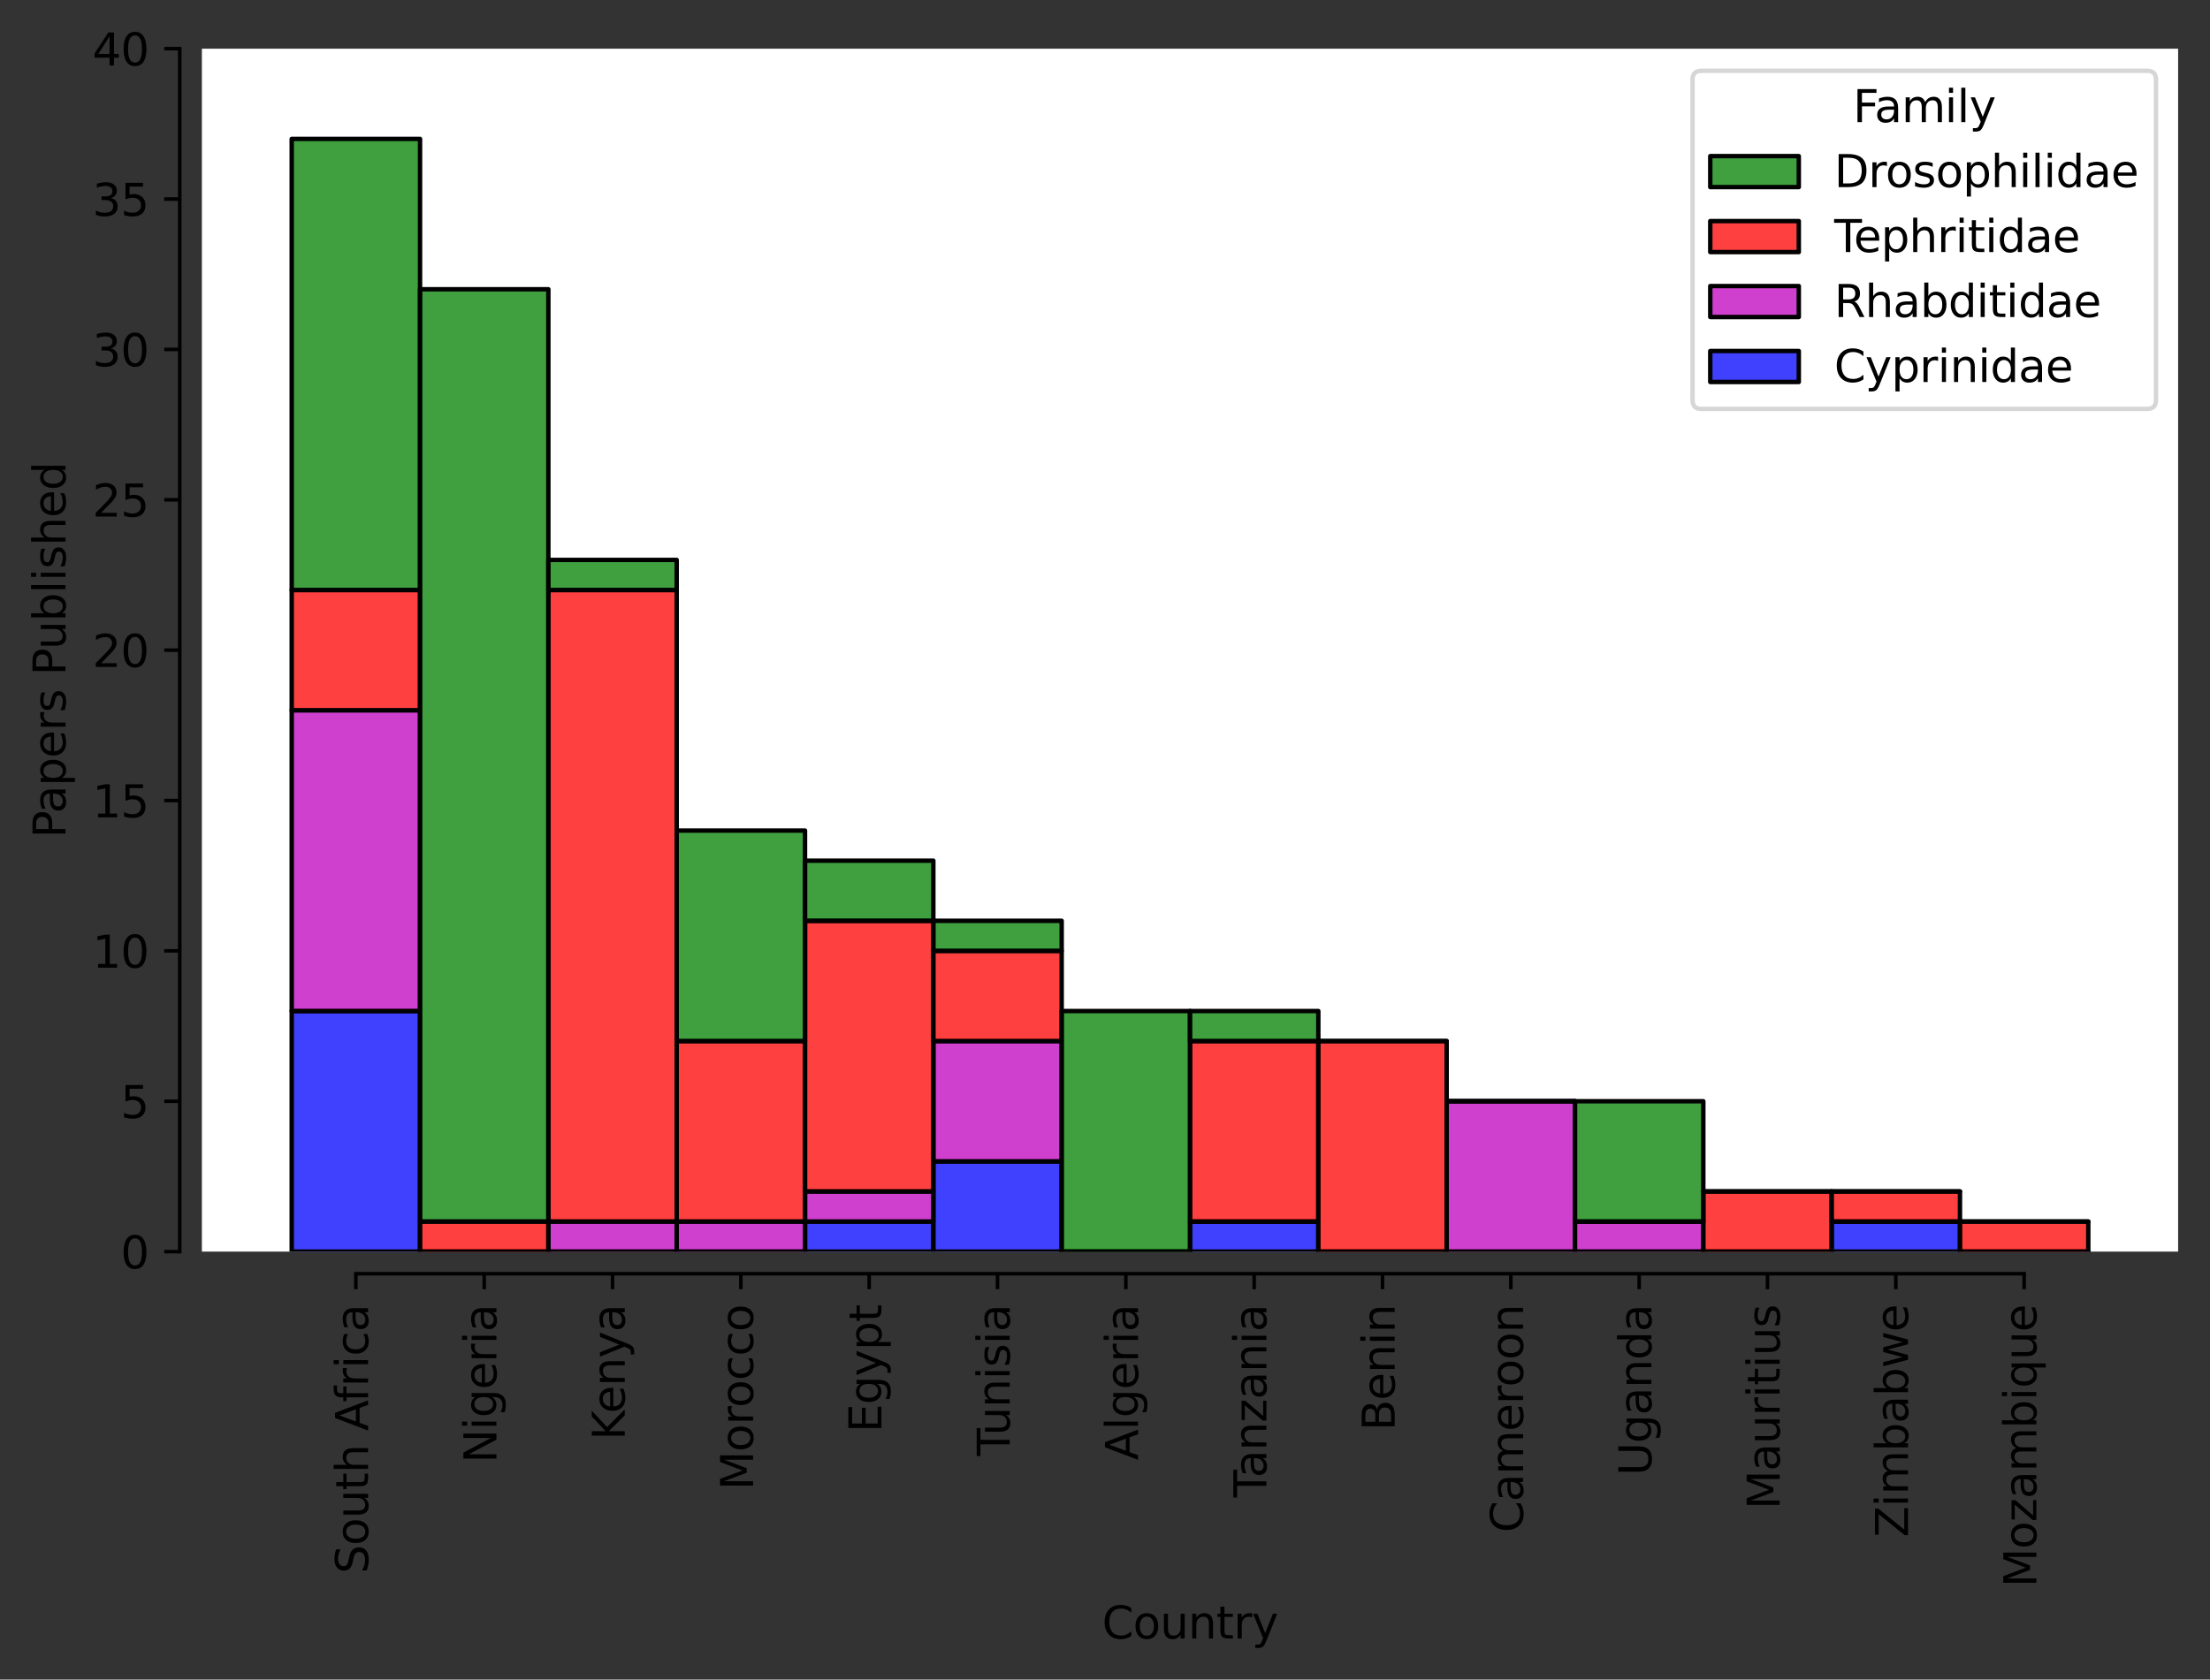<?xml version="1.0" encoding="utf-8" standalone="no"?>
<!DOCTYPE svg PUBLIC "-//W3C//DTD SVG 1.1//EN"
  "http://www.w3.org/Graphics/SVG/1.1/DTD/svg11.dtd">
<svg xmlns:xlink="http://www.w3.org/1999/xlink" width="499.203pt" height="379.507pt" viewBox="0 0 499.203 379.507" xmlns="http://www.w3.org/2000/svg" version="1.1">
 <rect x="0" y="0" width="499.203" height="379.507" fill="#333333" stroke="none"/>
 <defs>
  <style type="text/css">*{stroke-linejoin: round; stroke-linecap: butt}</style>
 </defs>
 <g id="figure_1">
  <g id="patch_1">
   <path d="M 0 379.507 
L 499.203 379.507 
L 499.203 0 
L 0 0 
L 0 379.507 
z
" style="fill: none"/>
  </g>
  <g id="axes_1">
   <g id="patch_2">
    <path d="M 45.603 282.799 
L 492.003 282.799 
L 492.003 10.999 
L 45.603 10.999 
z
" style="fill: #ffffff"/>
   </g>
   <g id="patch_3">
    <path d="M 65.894 282.799 
L 94.881 282.799 
L 94.881 228.439 
L 65.894 228.439 
z
" clip-path="url(#p42a6687bd1)" style="fill: #0000ff; fill-opacity: 0.75; stroke: #000000; stroke-linejoin: miter"/>
   </g>
   <g id="patch_4">
    <path d="M 94.881 282.799 
L 123.868 282.799 
L 123.868 282.799 
L 94.881 282.799 
z
" clip-path="url(#p42a6687bd1)" style="fill: #0000ff; fill-opacity: 0.75; stroke: #000000; stroke-linejoin: miter"/>
   </g>
   <g id="patch_5">
    <path d="M 123.868 282.799 
L 152.855 282.799 
L 152.855 282.799 
L 123.868 282.799 
z
" clip-path="url(#p42a6687bd1)" style="fill: #0000ff; fill-opacity: 0.75; stroke: #000000; stroke-linejoin: miter"/>
   </g>
   <g id="patch_6">
    <path d="M 152.855 282.799 
L 181.842 282.799 
L 181.842 282.799 
L 152.855 282.799 
z
" clip-path="url(#p42a6687bd1)" style="fill: #0000ff; fill-opacity: 0.75; stroke: #000000; stroke-linejoin: miter"/>
   </g>
   <g id="patch_7">
    <path d="M 181.842 282.799 
L 210.829 282.799 
L 210.829 276.004 
L 181.842 276.004 
z
" clip-path="url(#p42a6687bd1)" style="fill: #0000ff; fill-opacity: 0.75; stroke: #000000; stroke-linejoin: miter"/>
   </g>
   <g id="patch_8">
    <path d="M 210.829 282.799 
L 239.816 282.799 
L 239.816 262.414 
L 210.829 262.414 
z
" clip-path="url(#p42a6687bd1)" style="fill: #0000ff; fill-opacity: 0.75; stroke: #000000; stroke-linejoin: miter"/>
   </g>
   <g id="patch_9">
    <path d="M 239.816 282.799 
L 268.803 282.799 
L 268.803 282.799 
L 239.816 282.799 
z
" clip-path="url(#p42a6687bd1)" style="fill: #0000ff; fill-opacity: 0.75; stroke: #000000; stroke-linejoin: miter"/>
   </g>
   <g id="patch_10">
    <path d="M 268.803 282.799 
L 297.79 282.799 
L 297.79 276.004 
L 268.803 276.004 
z
" clip-path="url(#p42a6687bd1)" style="fill: #0000ff; fill-opacity: 0.75; stroke: #000000; stroke-linejoin: miter"/>
   </g>
   <g id="patch_11">
    <path d="M 297.79 282.799 
L 326.777 282.799 
L 326.777 282.799 
L 297.79 282.799 
z
" clip-path="url(#p42a6687bd1)" style="fill: #0000ff; fill-opacity: 0.75; stroke: #000000; stroke-linejoin: miter"/>
   </g>
   <g id="patch_12">
    <path d="M 326.777 282.799 
L 355.764 282.799 
L 355.764 282.799 
L 326.777 282.799 
z
" clip-path="url(#p42a6687bd1)" style="fill: #0000ff; fill-opacity: 0.75; stroke: #000000; stroke-linejoin: miter"/>
   </g>
   <g id="patch_13">
    <path d="M 355.764 282.799 
L 384.751 282.799 
L 384.751 282.799 
L 355.764 282.799 
z
" clip-path="url(#p42a6687bd1)" style="fill: #0000ff; fill-opacity: 0.75; stroke: #000000; stroke-linejoin: miter"/>
   </g>
   <g id="patch_14">
    <path d="M 384.751 282.799 
L 413.738 282.799 
L 413.738 282.799 
L 384.751 282.799 
z
" clip-path="url(#p42a6687bd1)" style="fill: #0000ff; fill-opacity: 0.75; stroke: #000000; stroke-linejoin: miter"/>
   </g>
   <g id="patch_15">
    <path d="M 413.738 282.799 
L 442.725 282.799 
L 442.725 276.004 
L 413.738 276.004 
z
" clip-path="url(#p42a6687bd1)" style="fill: #0000ff; fill-opacity: 0.75; stroke: #000000; stroke-linejoin: miter"/>
   </g>
   <g id="patch_16">
    <path d="M 442.725 282.799 
L 471.712 282.799 
L 471.712 282.799 
L 442.725 282.799 
z
" clip-path="url(#p42a6687bd1)" style="fill: #0000ff; fill-opacity: 0.75; stroke: #000000; stroke-linejoin: miter"/>
   </g>
   <g id="patch_17">
    <path d="M 65.894 228.439 
L 94.881 228.439 
L 94.881 160.489 
L 65.894 160.489 
z
" clip-path="url(#p42a6687bd1)" style="fill: #bf00bf; fill-opacity: 0.75; stroke: #000000; stroke-linejoin: miter"/>
   </g>
   <g id="patch_18">
    <path d="M 94.881 282.799 
L 123.868 282.799 
L 123.868 282.799 
L 94.881 282.799 
z
" clip-path="url(#p42a6687bd1)" style="fill: #bf00bf; fill-opacity: 0.75; stroke: #000000; stroke-linejoin: miter"/>
   </g>
   <g id="patch_19">
    <path d="M 123.868 282.799 
L 152.855 282.799 
L 152.855 276.004 
L 123.868 276.004 
z
" clip-path="url(#p42a6687bd1)" style="fill: #bf00bf; fill-opacity: 0.75; stroke: #000000; stroke-linejoin: miter"/>
   </g>
   <g id="patch_20">
    <path d="M 152.855 282.799 
L 181.842 282.799 
L 181.842 276.004 
L 152.855 276.004 
z
" clip-path="url(#p42a6687bd1)" style="fill: #bf00bf; fill-opacity: 0.75; stroke: #000000; stroke-linejoin: miter"/>
   </g>
   <g id="patch_21">
    <path d="M 181.842 276.004 
L 210.829 276.004 
L 210.829 269.209 
L 181.842 269.209 
z
" clip-path="url(#p42a6687bd1)" style="fill: #bf00bf; fill-opacity: 0.75; stroke: #000000; stroke-linejoin: miter"/>
   </g>
   <g id="patch_22">
    <path d="M 210.829 262.414 
L 239.816 262.414 
L 239.816 235.234 
L 210.829 235.234 
z
" clip-path="url(#p42a6687bd1)" style="fill: #bf00bf; fill-opacity: 0.75; stroke: #000000; stroke-linejoin: miter"/>
   </g>
   <g id="patch_23">
    <path d="M 239.816 282.799 
L 268.803 282.799 
L 268.803 282.799 
L 239.816 282.799 
z
" clip-path="url(#p42a6687bd1)" style="fill: #bf00bf; fill-opacity: 0.75; stroke: #000000; stroke-linejoin: miter"/>
   </g>
   <g id="patch_24">
    <path d="M 268.803 276.004 
L 297.79 276.004 
L 297.79 276.004 
L 268.803 276.004 
z
" clip-path="url(#p42a6687bd1)" style="fill: #bf00bf; fill-opacity: 0.75; stroke: #000000; stroke-linejoin: miter"/>
   </g>
   <g id="patch_25">
    <path d="M 297.79 282.799 
L 326.777 282.799 
L 326.777 282.799 
L 297.79 282.799 
z
" clip-path="url(#p42a6687bd1)" style="fill: #bf00bf; fill-opacity: 0.75; stroke: #000000; stroke-linejoin: miter"/>
   </g>
   <g id="patch_26">
    <path d="M 326.777 282.799 
L 355.764 282.799 
L 355.764 248.824 
L 326.777 248.824 
z
" clip-path="url(#p42a6687bd1)" style="fill: #bf00bf; fill-opacity: 0.75; stroke: #000000; stroke-linejoin: miter"/>
   </g>
   <g id="patch_27">
    <path d="M 355.764 282.799 
L 384.751 282.799 
L 384.751 276.004 
L 355.764 276.004 
z
" clip-path="url(#p42a6687bd1)" style="fill: #bf00bf; fill-opacity: 0.75; stroke: #000000; stroke-linejoin: miter"/>
   </g>
   <g id="patch_28">
    <path d="M 384.751 282.799 
L 413.738 282.799 
L 413.738 282.799 
L 384.751 282.799 
z
" clip-path="url(#p42a6687bd1)" style="fill: #bf00bf; fill-opacity: 0.75; stroke: #000000; stroke-linejoin: miter"/>
   </g>
   <g id="patch_29">
    <path d="M 413.738 276.004 
L 442.725 276.004 
L 442.725 276.004 
L 413.738 276.004 
z
" clip-path="url(#p42a6687bd1)" style="fill: #bf00bf; fill-opacity: 0.75; stroke: #000000; stroke-linejoin: miter"/>
   </g>
   <g id="patch_30">
    <path d="M 442.725 282.799 
L 471.712 282.799 
L 471.712 282.799 
L 442.725 282.799 
z
" clip-path="url(#p42a6687bd1)" style="fill: #bf00bf; fill-opacity: 0.75; stroke: #000000; stroke-linejoin: miter"/>
   </g>
   <g id="patch_31">
    <path d="M 65.894 160.489 
L 94.881 160.489 
L 94.881 133.309 
L 65.894 133.309 
z
" clip-path="url(#p42a6687bd1)" style="fill: #ff0000; fill-opacity: 0.75; stroke: #000000; stroke-linejoin: miter"/>
   </g>
   <g id="patch_32">
    <path d="M 94.881 282.799 
L 123.868 282.799 
L 123.868 276.004 
L 94.881 276.004 
z
" clip-path="url(#p42a6687bd1)" style="fill: #ff0000; fill-opacity: 0.75; stroke: #000000; stroke-linejoin: miter"/>
   </g>
   <g id="patch_33">
    <path d="M 123.868 276.004 
L 152.855 276.004 
L 152.855 133.309 
L 123.868 133.309 
z
" clip-path="url(#p42a6687bd1)" style="fill: #ff0000; fill-opacity: 0.75; stroke: #000000; stroke-linejoin: miter"/>
   </g>
   <g id="patch_34">
    <path d="M 152.855 276.004 
L 181.842 276.004 
L 181.842 235.234 
L 152.855 235.234 
z
" clip-path="url(#p42a6687bd1)" style="fill: #ff0000; fill-opacity: 0.75; stroke: #000000; stroke-linejoin: miter"/>
   </g>
   <g id="patch_35">
    <path d="M 181.842 269.209 
L 210.829 269.209 
L 210.829 208.054 
L 181.842 208.054 
z
" clip-path="url(#p42a6687bd1)" style="fill: #ff0000; fill-opacity: 0.75; stroke: #000000; stroke-linejoin: miter"/>
   </g>
   <g id="patch_36">
    <path d="M 210.829 235.234 
L 239.816 235.234 
L 239.816 214.849 
L 210.829 214.849 
z
" clip-path="url(#p42a6687bd1)" style="fill: #ff0000; fill-opacity: 0.75; stroke: #000000; stroke-linejoin: miter"/>
   </g>
   <g id="patch_37">
    <path d="M 239.816 282.799 
L 268.803 282.799 
L 268.803 282.799 
L 239.816 282.799 
z
" clip-path="url(#p42a6687bd1)" style="fill: #ff0000; fill-opacity: 0.75; stroke: #000000; stroke-linejoin: miter"/>
   </g>
   <g id="patch_38">
    <path d="M 268.803 276.004 
L 297.79 276.004 
L 297.79 235.234 
L 268.803 235.234 
z
" clip-path="url(#p42a6687bd1)" style="fill: #ff0000; fill-opacity: 0.75; stroke: #000000; stroke-linejoin: miter"/>
   </g>
   <g id="patch_39">
    <path d="M 297.79 282.799 
L 326.777 282.799 
L 326.777 235.234 
L 297.79 235.234 
z
" clip-path="url(#p42a6687bd1)" style="fill: #ff0000; fill-opacity: 0.75; stroke: #000000; stroke-linejoin: miter"/>
   </g>
   <g id="patch_40">
    <path d="M 326.777 248.824 
L 355.764 248.824 
L 355.764 248.824 
L 326.777 248.824 
z
" clip-path="url(#p42a6687bd1)" style="fill: #ff0000; fill-opacity: 0.75; stroke: #000000; stroke-linejoin: miter"/>
   </g>
   <g id="patch_41">
    <path d="M 355.764 276.004 
L 384.751 276.004 
L 384.751 276.004 
L 355.764 276.004 
z
" clip-path="url(#p42a6687bd1)" style="fill: #ff0000; fill-opacity: 0.75; stroke: #000000; stroke-linejoin: miter"/>
   </g>
   <g id="patch_42">
    <path d="M 384.751 282.799 
L 413.738 282.799 
L 413.738 269.209 
L 384.751 269.209 
z
" clip-path="url(#p42a6687bd1)" style="fill: #ff0000; fill-opacity: 0.75; stroke: #000000; stroke-linejoin: miter"/>
   </g>
   <g id="patch_43">
    <path d="M 413.738 276.004 
L 442.725 276.004 
L 442.725 269.209 
L 413.738 269.209 
z
" clip-path="url(#p42a6687bd1)" style="fill: #ff0000; fill-opacity: 0.75; stroke: #000000; stroke-linejoin: miter"/>
   </g>
   <g id="patch_44">
    <path d="M 442.725 282.799 
L 471.712 282.799 
L 471.712 276.004 
L 442.725 276.004 
z
" clip-path="url(#p42a6687bd1)" style="fill: #ff0000; fill-opacity: 0.75; stroke: #000000; stroke-linejoin: miter"/>
   </g>
   <g id="patch_45">
    <path d="M 65.894 133.309 
L 94.881 133.309 
L 94.881 31.384 
L 65.894 31.384 
z
" clip-path="url(#p42a6687bd1)" style="fill: #008000; fill-opacity: 0.75; stroke: #000000; stroke-linejoin: miter"/>
   </g>
   <g id="patch_46">
    <path d="M 94.881 276.004 
L 123.868 276.004 
L 123.868 65.359 
L 94.881 65.359 
z
" clip-path="url(#p42a6687bd1)" style="fill: #008000; fill-opacity: 0.75; stroke: #000000; stroke-linejoin: miter"/>
   </g>
   <g id="patch_47">
    <path d="M 123.868 133.309 
L 152.855 133.309 
L 152.855 126.514 
L 123.868 126.514 
z
" clip-path="url(#p42a6687bd1)" style="fill: #008000; fill-opacity: 0.75; stroke: #000000; stroke-linejoin: miter"/>
   </g>
   <g id="patch_48">
    <path d="M 152.855 235.234 
L 181.842 235.234 
L 181.842 187.669 
L 152.855 187.669 
z
" clip-path="url(#p42a6687bd1)" style="fill: #008000; fill-opacity: 0.75; stroke: #000000; stroke-linejoin: miter"/>
   </g>
   <g id="patch_49">
    <path d="M 181.842 208.054 
L 210.829 208.054 
L 210.829 194.464 
L 181.842 194.464 
z
" clip-path="url(#p42a6687bd1)" style="fill: #008000; fill-opacity: 0.75; stroke: #000000; stroke-linejoin: miter"/>
   </g>
   <g id="patch_50">
    <path d="M 210.829 214.849 
L 239.816 214.849 
L 239.816 208.054 
L 210.829 208.054 
z
" clip-path="url(#p42a6687bd1)" style="fill: #008000; fill-opacity: 0.75; stroke: #000000; stroke-linejoin: miter"/>
   </g>
   <g id="patch_51">
    <path d="M 239.816 282.799 
L 268.803 282.799 
L 268.803 228.439 
L 239.816 228.439 
z
" clip-path="url(#p42a6687bd1)" style="fill: #008000; fill-opacity: 0.75; stroke: #000000; stroke-linejoin: miter"/>
   </g>
   <g id="patch_52">
    <path d="M 268.803 235.234 
L 297.79 235.234 
L 297.79 228.439 
L 268.803 228.439 
z
" clip-path="url(#p42a6687bd1)" style="fill: #008000; fill-opacity: 0.75; stroke: #000000; stroke-linejoin: miter"/>
   </g>
   <g id="patch_53">
    <path d="M 297.79 235.234 
L 326.777 235.234 
L 326.777 235.234 
L 297.79 235.234 
z
" clip-path="url(#p42a6687bd1)" style="fill: #008000; fill-opacity: 0.75; stroke: #000000; stroke-linejoin: miter"/>
   </g>
   <g id="patch_54">
    <path d="M 326.777 248.824 
L 355.764 248.824 
L 355.764 248.824 
L 326.777 248.824 
z
" clip-path="url(#p42a6687bd1)" style="fill: #008000; fill-opacity: 0.75; stroke: #000000; stroke-linejoin: miter"/>
   </g>
   <g id="patch_55">
    <path d="M 355.764 276.004 
L 384.751 276.004 
L 384.751 248.824 
L 355.764 248.824 
z
" clip-path="url(#p42a6687bd1)" style="fill: #008000; fill-opacity: 0.75; stroke: #000000; stroke-linejoin: miter"/>
   </g>
   <g id="patch_56">
    <path d="M 384.751 269.209 
L 413.738 269.209 
L 413.738 269.209 
L 384.751 269.209 
z
" clip-path="url(#p42a6687bd1)" style="fill: #008000; fill-opacity: 0.75; stroke: #000000; stroke-linejoin: miter"/>
   </g>
   <g id="patch_57">
    <path d="M 413.738 269.209 
L 442.725 269.209 
L 442.725 269.209 
L 413.738 269.209 
z
" clip-path="url(#p42a6687bd1)" style="fill: #008000; fill-opacity: 0.75; stroke: #000000; stroke-linejoin: miter"/>
   </g>
   <g id="patch_58">
    <path d="M 442.725 276.004 
L 471.712 276.004 
L 471.712 276.004 
L 442.725 276.004 
z
" clip-path="url(#p42a6687bd1)" style="fill: #008000; fill-opacity: 0.75; stroke: #000000; stroke-linejoin: miter"/>
   </g>
   <g id="matplotlib.axis_1">
    <g id="xtick_1">
     <g id="line2d_1">
      <defs>
       <path id="m8ab2d1ea56" d="M 0 0 
L 0 3.5 
" style="stroke: #000000; stroke-width: 0.8"/>
      </defs>
      <g>
       <use xlink:href="#m8ab2d1ea56" x="80.388" y="287.799" style="stroke: #000000; stroke-width: 0.8"/>
      </g>
     </g>
     <g id="text_1">
      <!-- South Africa -->
      <g transform="translate(83.147 355.554)rotate(-90)scale(0.1 -0.1)">
       <defs>
        <path id="DejaVuSans-53" d="M 3425 4513 
L 3425 3897 
Q 3066 4069 2747 4153 
Q 2428 4238 2131 4238 
Q 1616 4238 1336 4038 
Q 1056 3838 1056 3469 
Q 1056 3159 1242 3001 
Q 1428 2844 1947 2747 
L 2328 2669 
Q 3034 2534 3370 2195 
Q 3706 1856 3706 1288 
Q 3706 609 3251 259 
Q 2797 -91 1919 -91 
Q 1588 -91 1214 -16 
Q 841 59 441 206 
L 441 856 
Q 825 641 1194 531 
Q 1563 422 1919 422 
Q 2459 422 2753 634 
Q 3047 847 3047 1241 
Q 3047 1584 2836 1778 
Q 2625 1972 2144 2069 
L 1759 2144 
Q 1053 2284 737 2584 
Q 422 2884 422 3419 
Q 422 4038 858 4394 
Q 1294 4750 2059 4750 
Q 2388 4750 2728 4690 
Q 3069 4631 3425 4513 
z
" transform="scale(0.016)"/>
        <path id="DejaVuSans-6f" d="M 1959 3097 
Q 1497 3097 1228 2736 
Q 959 2375 959 1747 
Q 959 1119 1226 758 
Q 1494 397 1959 397 
Q 2419 397 2687 759 
Q 2956 1122 2956 1747 
Q 2956 2369 2687 2733 
Q 2419 3097 1959 3097 
z
M 1959 3584 
Q 2709 3584 3137 3096 
Q 3566 2609 3566 1747 
Q 3566 888 3137 398 
Q 2709 -91 1959 -91 
Q 1206 -91 779 398 
Q 353 888 353 1747 
Q 353 2609 779 3096 
Q 1206 3584 1959 3584 
z
" transform="scale(0.016)"/>
        <path id="DejaVuSans-75" d="M 544 1381 
L 544 3500 
L 1119 3500 
L 1119 1403 
Q 1119 906 1312 657 
Q 1506 409 1894 409 
Q 2359 409 2629 706 
Q 2900 1003 2900 1516 
L 2900 3500 
L 3475 3500 
L 3475 0 
L 2900 0 
L 2900 538 
Q 2691 219 2414 64 
Q 2138 -91 1772 -91 
Q 1169 -91 856 284 
Q 544 659 544 1381 
z
M 1991 3584 
L 1991 3584 
z
" transform="scale(0.016)"/>
        <path id="DejaVuSans-74" d="M 1172 4494 
L 1172 3500 
L 2356 3500 
L 2356 3053 
L 1172 3053 
L 1172 1153 
Q 1172 725 1289 603 
Q 1406 481 1766 481 
L 2356 481 
L 2356 0 
L 1766 0 
Q 1100 0 847 248 
Q 594 497 594 1153 
L 594 3053 
L 172 3053 
L 172 3500 
L 594 3500 
L 594 4494 
L 1172 4494 
z
" transform="scale(0.016)"/>
        <path id="DejaVuSans-68" d="M 3513 2113 
L 3513 0 
L 2938 0 
L 2938 2094 
Q 2938 2591 2744 2837 
Q 2550 3084 2163 3084 
Q 1697 3084 1428 2787 
Q 1159 2491 1159 1978 
L 1159 0 
L 581 0 
L 581 4863 
L 1159 4863 
L 1159 2956 
Q 1366 3272 1645 3428 
Q 1925 3584 2291 3584 
Q 2894 3584 3203 3211 
Q 3513 2838 3513 2113 
z
" transform="scale(0.016)"/>
        <path id="DejaVuSans-20" transform="scale(0.016)"/>
        <path id="DejaVuSans-41" d="M 2188 4044 
L 1331 1722 
L 3047 1722 
L 2188 4044 
z
M 1831 4666 
L 2547 4666 
L 4325 0 
L 3669 0 
L 3244 1197 
L 1141 1197 
L 716 0 
L 50 0 
L 1831 4666 
z
" transform="scale(0.016)"/>
        <path id="DejaVuSans-66" d="M 2375 4863 
L 2375 4384 
L 1825 4384 
Q 1516 4384 1395 4259 
Q 1275 4134 1275 3809 
L 1275 3500 
L 2222 3500 
L 2222 3053 
L 1275 3053 
L 1275 0 
L 697 0 
L 697 3053 
L 147 3053 
L 147 3500 
L 697 3500 
L 697 3744 
Q 697 4328 969 4595 
Q 1241 4863 1831 4863 
L 2375 4863 
z
" transform="scale(0.016)"/>
        <path id="DejaVuSans-72" d="M 2631 2963 
Q 2534 3019 2420 3045 
Q 2306 3072 2169 3072 
Q 1681 3072 1420 2755 
Q 1159 2438 1159 1844 
L 1159 0 
L 581 0 
L 581 3500 
L 1159 3500 
L 1159 2956 
Q 1341 3275 1631 3429 
Q 1922 3584 2338 3584 
Q 2397 3584 2469 3576 
Q 2541 3569 2628 3553 
L 2631 2963 
z
" transform="scale(0.016)"/>
        <path id="DejaVuSans-69" d="M 603 3500 
L 1178 3500 
L 1178 0 
L 603 0 
L 603 3500 
z
M 603 4863 
L 1178 4863 
L 1178 4134 
L 603 4134 
L 603 4863 
z
" transform="scale(0.016)"/>
        <path id="DejaVuSans-63" d="M 3122 3366 
L 3122 2828 
Q 2878 2963 2633 3030 
Q 2388 3097 2138 3097 
Q 1578 3097 1268 2742 
Q 959 2388 959 1747 
Q 959 1106 1268 751 
Q 1578 397 2138 397 
Q 2388 397 2633 464 
Q 2878 531 3122 666 
L 3122 134 
Q 2881 22 2623 -34 
Q 2366 -91 2075 -91 
Q 1284 -91 818 406 
Q 353 903 353 1747 
Q 353 2603 823 3093 
Q 1294 3584 2113 3584 
Q 2378 3584 2631 3529 
Q 2884 3475 3122 3366 
z
" transform="scale(0.016)"/>
        <path id="DejaVuSans-61" d="M 2194 1759 
Q 1497 1759 1228 1600 
Q 959 1441 959 1056 
Q 959 750 1161 570 
Q 1363 391 1709 391 
Q 2188 391 2477 730 
Q 2766 1069 2766 1631 
L 2766 1759 
L 2194 1759 
z
M 3341 1997 
L 3341 0 
L 2766 0 
L 2766 531 
Q 2569 213 2275 61 
Q 1981 -91 1556 -91 
Q 1019 -91 701 211 
Q 384 513 384 1019 
Q 384 1609 779 1909 
Q 1175 2209 1959 2209 
L 2766 2209 
L 2766 2266 
Q 2766 2663 2505 2880 
Q 2244 3097 1772 3097 
Q 1472 3097 1187 3025 
Q 903 2953 641 2809 
L 641 3341 
Q 956 3463 1253 3523 
Q 1550 3584 1831 3584 
Q 2591 3584 2966 3190 
Q 3341 2797 3341 1997 
z
" transform="scale(0.016)"/>
       </defs>
       <use xlink:href="#DejaVuSans-53"/>
       <use xlink:href="#DejaVuSans-6f" x="63.477"/>
       <use xlink:href="#DejaVuSans-75" x="124.658"/>
       <use xlink:href="#DejaVuSans-74" x="188.037"/>
       <use xlink:href="#DejaVuSans-68" x="227.246"/>
       <use xlink:href="#DejaVuSans-20" x="290.625"/>
       <use xlink:href="#DejaVuSans-41" x="322.412"/>
       <use xlink:href="#DejaVuSans-66" x="387.195"/>
       <use xlink:href="#DejaVuSans-72" x="422.4"/>
       <use xlink:href="#DejaVuSans-69" x="463.514"/>
       <use xlink:href="#DejaVuSans-63" x="491.297"/>
       <use xlink:href="#DejaVuSans-61" x="546.277"/>
      </g>
     </g>
    </g>
    <g id="xtick_2">
     <g id="line2d_2">
      <g>
       <use xlink:href="#m8ab2d1ea56" x="109.375" y="287.799" style="stroke: #000000; stroke-width: 0.8"/>
      </g>
     </g>
     <g id="text_2">
      <!-- Nigeria -->
      <g transform="translate(112.134 330.577)rotate(-90)scale(0.1 -0.1)">
       <defs>
        <path id="DejaVuSans-4e" d="M 628 4666 
L 1478 4666 
L 3547 763 
L 3547 4666 
L 4159 4666 
L 4159 0 
L 3309 0 
L 1241 3903 
L 1241 0 
L 628 0 
L 628 4666 
z
" transform="scale(0.016)"/>
        <path id="DejaVuSans-67" d="M 2906 1791 
Q 2906 2416 2648 2759 
Q 2391 3103 1925 3103 
Q 1463 3103 1205 2759 
Q 947 2416 947 1791 
Q 947 1169 1205 825 
Q 1463 481 1925 481 
Q 2391 481 2648 825 
Q 2906 1169 2906 1791 
z
M 3481 434 
Q 3481 -459 3084 -895 
Q 2688 -1331 1869 -1331 
Q 1566 -1331 1297 -1286 
Q 1028 -1241 775 -1147 
L 775 -588 
Q 1028 -725 1275 -790 
Q 1522 -856 1778 -856 
Q 2344 -856 2625 -561 
Q 2906 -266 2906 331 
L 2906 616 
Q 2728 306 2450 153 
Q 2172 0 1784 0 
Q 1141 0 747 490 
Q 353 981 353 1791 
Q 353 2603 747 3093 
Q 1141 3584 1784 3584 
Q 2172 3584 2450 3431 
Q 2728 3278 2906 2969 
L 2906 3500 
L 3481 3500 
L 3481 434 
z
" transform="scale(0.016)"/>
        <path id="DejaVuSans-65" d="M 3597 1894 
L 3597 1613 
L 953 1613 
Q 991 1019 1311 708 
Q 1631 397 2203 397 
Q 2534 397 2845 478 
Q 3156 559 3463 722 
L 3463 178 
Q 3153 47 2828 -22 
Q 2503 -91 2169 -91 
Q 1331 -91 842 396 
Q 353 884 353 1716 
Q 353 2575 817 3079 
Q 1281 3584 2069 3584 
Q 2775 3584 3186 3129 
Q 3597 2675 3597 1894 
z
M 3022 2063 
Q 3016 2534 2758 2815 
Q 2500 3097 2075 3097 
Q 1594 3097 1305 2825 
Q 1016 2553 972 2059 
L 3022 2063 
z
" transform="scale(0.016)"/>
       </defs>
       <use xlink:href="#DejaVuSans-4e"/>
       <use xlink:href="#DejaVuSans-69" x="74.805"/>
       <use xlink:href="#DejaVuSans-67" x="102.588"/>
       <use xlink:href="#DejaVuSans-65" x="166.064"/>
       <use xlink:href="#DejaVuSans-72" x="227.588"/>
       <use xlink:href="#DejaVuSans-69" x="268.701"/>
       <use xlink:href="#DejaVuSans-61" x="296.484"/>
      </g>
     </g>
    </g>
    <g id="xtick_3">
     <g id="line2d_3">
      <g>
       <use xlink:href="#m8ab2d1ea56" x="138.362" y="287.799" style="stroke: #000000; stroke-width: 0.8"/>
      </g>
     </g>
     <g id="text_3">
      <!-- Kenya -->
      <g transform="translate(141.121 325.395)rotate(-90)scale(0.1 -0.1)">
       <defs>
        <path id="DejaVuSans-4b" d="M 628 4666 
L 1259 4666 
L 1259 2694 
L 3353 4666 
L 4166 4666 
L 1850 2491 
L 4331 0 
L 3500 0 
L 1259 2247 
L 1259 0 
L 628 0 
L 628 4666 
z
" transform="scale(0.016)"/>
        <path id="DejaVuSans-6e" d="M 3513 2113 
L 3513 0 
L 2938 0 
L 2938 2094 
Q 2938 2591 2744 2837 
Q 2550 3084 2163 3084 
Q 1697 3084 1428 2787 
Q 1159 2491 1159 1978 
L 1159 0 
L 581 0 
L 581 3500 
L 1159 3500 
L 1159 2956 
Q 1366 3272 1645 3428 
Q 1925 3584 2291 3584 
Q 2894 3584 3203 3211 
Q 3513 2838 3513 2113 
z
" transform="scale(0.016)"/>
        <path id="DejaVuSans-79" d="M 2059 -325 
Q 1816 -950 1584 -1140 
Q 1353 -1331 966 -1331 
L 506 -1331 
L 506 -850 
L 844 -850 
Q 1081 -850 1212 -737 
Q 1344 -625 1503 -206 
L 1606 56 
L 191 3500 
L 800 3500 
L 1894 763 
L 2988 3500 
L 3597 3500 
L 2059 -325 
z
" transform="scale(0.016)"/>
       </defs>
       <use xlink:href="#DejaVuSans-4b"/>
       <use xlink:href="#DejaVuSans-65" x="60.576"/>
       <use xlink:href="#DejaVuSans-6e" x="122.1"/>
       <use xlink:href="#DejaVuSans-79" x="185.479"/>
       <use xlink:href="#DejaVuSans-61" x="244.658"/>
      </g>
     </g>
    </g>
    <g id="xtick_4">
     <g id="line2d_4">
      <g>
       <use xlink:href="#m8ab2d1ea56" x="167.349" y="287.799" style="stroke: #000000; stroke-width: 0.8"/>
      </g>
     </g>
     <g id="text_4">
      <!-- Morocco -->
      <g transform="translate(170.108 336.666)rotate(-90)scale(0.1 -0.1)">
       <defs>
        <path id="DejaVuSans-4d" d="M 628 4666 
L 1569 4666 
L 2759 1491 
L 3956 4666 
L 4897 4666 
L 4897 0 
L 4281 0 
L 4281 4097 
L 3078 897 
L 2444 897 
L 1241 4097 
L 1241 0 
L 628 0 
L 628 4666 
z
" transform="scale(0.016)"/>
       </defs>
       <use xlink:href="#DejaVuSans-4d"/>
       <use xlink:href="#DejaVuSans-6f" x="86.279"/>
       <use xlink:href="#DejaVuSans-72" x="147.461"/>
       <use xlink:href="#DejaVuSans-6f" x="186.324"/>
       <use xlink:href="#DejaVuSans-63" x="247.506"/>
       <use xlink:href="#DejaVuSans-63" x="302.486"/>
       <use xlink:href="#DejaVuSans-6f" x="357.467"/>
      </g>
     </g>
    </g>
    <g id="xtick_5">
     <g id="line2d_5">
      <g>
       <use xlink:href="#m8ab2d1ea56" x="196.336" y="287.799" style="stroke: #000000; stroke-width: 0.8"/>
      </g>
     </g>
     <g id="text_5">
      <!-- Egypt -->
      <g transform="translate(199.095 323.654)rotate(-90)scale(0.1 -0.1)">
       <defs>
        <path id="DejaVuSans-45" d="M 628 4666 
L 3578 4666 
L 3578 4134 
L 1259 4134 
L 1259 2753 
L 3481 2753 
L 3481 2222 
L 1259 2222 
L 1259 531 
L 3634 531 
L 3634 0 
L 628 0 
L 628 4666 
z
" transform="scale(0.016)"/>
        <path id="DejaVuSans-70" d="M 1159 525 
L 1159 -1331 
L 581 -1331 
L 581 3500 
L 1159 3500 
L 1159 2969 
Q 1341 3281 1617 3432 
Q 1894 3584 2278 3584 
Q 2916 3584 3314 3078 
Q 3713 2572 3713 1747 
Q 3713 922 3314 415 
Q 2916 -91 2278 -91 
Q 1894 -91 1617 61 
Q 1341 213 1159 525 
z
M 3116 1747 
Q 3116 2381 2855 2742 
Q 2594 3103 2138 3103 
Q 1681 3103 1420 2742 
Q 1159 2381 1159 1747 
Q 1159 1113 1420 752 
Q 1681 391 2138 391 
Q 2594 391 2855 752 
Q 3116 1113 3116 1747 
z
" transform="scale(0.016)"/>
       </defs>
       <use xlink:href="#DejaVuSans-45"/>
       <use xlink:href="#DejaVuSans-67" x="63.184"/>
       <use xlink:href="#DejaVuSans-79" x="126.66"/>
       <use xlink:href="#DejaVuSans-70" x="185.84"/>
       <use xlink:href="#DejaVuSans-74" x="249.316"/>
      </g>
     </g>
    </g>
    <g id="xtick_6">
     <g id="line2d_6">
      <g>
       <use xlink:href="#m8ab2d1ea56" x="225.323" y="287.799" style="stroke: #000000; stroke-width: 0.8"/>
      </g>
     </g>
     <g id="text_6">
      <!-- Tunisia -->
      <g transform="translate(228.082 328.963)rotate(-90)scale(0.1 -0.1)">
       <defs>
        <path id="DejaVuSans-54" d="M -19 4666 
L 3928 4666 
L 3928 4134 
L 2272 4134 
L 2272 0 
L 1638 0 
L 1638 4134 
L -19 4134 
L -19 4666 
z
" transform="scale(0.016)"/>
        <path id="DejaVuSans-73" d="M 2834 3397 
L 2834 2853 
Q 2591 2978 2328 3040 
Q 2066 3103 1784 3103 
Q 1356 3103 1142 2972 
Q 928 2841 928 2578 
Q 928 2378 1081 2264 
Q 1234 2150 1697 2047 
L 1894 2003 
Q 2506 1872 2764 1633 
Q 3022 1394 3022 966 
Q 3022 478 2636 193 
Q 2250 -91 1575 -91 
Q 1294 -91 989 -36 
Q 684 19 347 128 
L 347 722 
Q 666 556 975 473 
Q 1284 391 1588 391 
Q 1994 391 2212 530 
Q 2431 669 2431 922 
Q 2431 1156 2273 1281 
Q 2116 1406 1581 1522 
L 1381 1569 
Q 847 1681 609 1914 
Q 372 2147 372 2553 
Q 372 3047 722 3315 
Q 1072 3584 1716 3584 
Q 2034 3584 2315 3537 
Q 2597 3491 2834 3397 
z
" transform="scale(0.016)"/>
       </defs>
       <use xlink:href="#DejaVuSans-54"/>
       <use xlink:href="#DejaVuSans-75" x="45.959"/>
       <use xlink:href="#DejaVuSans-6e" x="109.338"/>
       <use xlink:href="#DejaVuSans-69" x="172.717"/>
       <use xlink:href="#DejaVuSans-73" x="200.5"/>
       <use xlink:href="#DejaVuSans-69" x="252.6"/>
       <use xlink:href="#DejaVuSans-61" x="280.383"/>
      </g>
     </g>
    </g>
    <g id="xtick_7">
     <g id="line2d_7">
      <g>
       <use xlink:href="#m8ab2d1ea56" x="254.31" y="287.799" style="stroke: #000000; stroke-width: 0.8"/>
      </g>
     </g>
     <g id="text_7">
      <!-- Algeria -->
      <g transform="translate(257.069 329.937)rotate(-90)scale(0.1 -0.1)">
       <defs>
        <path id="DejaVuSans-6c" d="M 603 4863 
L 1178 4863 
L 1178 0 
L 603 0 
L 603 4863 
z
" transform="scale(0.016)"/>
       </defs>
       <use xlink:href="#DejaVuSans-41"/>
       <use xlink:href="#DejaVuSans-6c" x="68.408"/>
       <use xlink:href="#DejaVuSans-67" x="96.191"/>
       <use xlink:href="#DejaVuSans-65" x="159.668"/>
       <use xlink:href="#DejaVuSans-72" x="221.191"/>
       <use xlink:href="#DejaVuSans-69" x="262.305"/>
       <use xlink:href="#DejaVuSans-61" x="290.088"/>
      </g>
     </g>
    </g>
    <g id="xtick_8">
     <g id="line2d_8">
      <g>
       <use xlink:href="#m8ab2d1ea56" x="283.297" y="287.799" style="stroke: #000000; stroke-width: 0.8"/>
      </g>
     </g>
     <g id="text_8">
      <!-- Tanzania -->
      <g transform="translate(286.056 338.343)rotate(-90)scale(0.1 -0.1)">
       <defs>
        <path id="DejaVuSans-7a" d="M 353 3500 
L 3084 3500 
L 3084 2975 
L 922 459 
L 3084 459 
L 3084 0 
L 275 0 
L 275 525 
L 2438 3041 
L 353 3041 
L 353 3500 
z
" transform="scale(0.016)"/>
       </defs>
       <use xlink:href="#DejaVuSans-54"/>
       <use xlink:href="#DejaVuSans-61" x="44.584"/>
       <use xlink:href="#DejaVuSans-6e" x="105.863"/>
       <use xlink:href="#DejaVuSans-7a" x="169.242"/>
       <use xlink:href="#DejaVuSans-61" x="221.732"/>
       <use xlink:href="#DejaVuSans-6e" x="283.012"/>
       <use xlink:href="#DejaVuSans-69" x="346.391"/>
       <use xlink:href="#DejaVuSans-61" x="374.174"/>
      </g>
     </g>
    </g>
    <g id="xtick_9">
     <g id="line2d_9">
      <g>
       <use xlink:href="#m8ab2d1ea56" x="312.284" y="287.799" style="stroke: #000000; stroke-width: 0.8"/>
      </g>
     </g>
     <g id="text_9">
      <!-- Benin -->
      <g transform="translate(315.043 323.266)rotate(-90)scale(0.1 -0.1)">
       <defs>
        <path id="DejaVuSans-42" d="M 1259 2228 
L 1259 519 
L 2272 519 
Q 2781 519 3026 730 
Q 3272 941 3272 1375 
Q 3272 1813 3026 2020 
Q 2781 2228 2272 2228 
L 1259 2228 
z
M 1259 4147 
L 1259 2741 
L 2194 2741 
Q 2656 2741 2882 2914 
Q 3109 3088 3109 3444 
Q 3109 3797 2882 3972 
Q 2656 4147 2194 4147 
L 1259 4147 
z
M 628 4666 
L 2241 4666 
Q 2963 4666 3353 4366 
Q 3744 4066 3744 3513 
Q 3744 3084 3544 2831 
Q 3344 2578 2956 2516 
Q 3422 2416 3680 2098 
Q 3938 1781 3938 1306 
Q 3938 681 3513 340 
Q 3088 0 2303 0 
L 628 0 
L 628 4666 
z
" transform="scale(0.016)"/>
       </defs>
       <use xlink:href="#DejaVuSans-42"/>
       <use xlink:href="#DejaVuSans-65" x="68.604"/>
       <use xlink:href="#DejaVuSans-6e" x="130.127"/>
       <use xlink:href="#DejaVuSans-69" x="193.506"/>
       <use xlink:href="#DejaVuSans-6e" x="221.289"/>
      </g>
     </g>
    </g>
    <g id="xtick_10">
     <g id="line2d_10">
      <g>
       <use xlink:href="#m8ab2d1ea56" x="341.271" y="287.799" style="stroke: #000000; stroke-width: 0.8"/>
      </g>
     </g>
     <g id="text_10">
      <!-- Cameroon -->
      <g transform="translate(344.03 346.265)rotate(-90)scale(0.1 -0.1)">
       <defs>
        <path id="DejaVuSans-43" d="M 4122 4306 
L 4122 3641 
Q 3803 3938 3442 4084 
Q 3081 4231 2675 4231 
Q 1875 4231 1450 3742 
Q 1025 3253 1025 2328 
Q 1025 1406 1450 917 
Q 1875 428 2675 428 
Q 3081 428 3442 575 
Q 3803 722 4122 1019 
L 4122 359 
Q 3791 134 3420 21 
Q 3050 -91 2638 -91 
Q 1578 -91 968 557 
Q 359 1206 359 2328 
Q 359 3453 968 4101 
Q 1578 4750 2638 4750 
Q 3056 4750 3426 4639 
Q 3797 4528 4122 4306 
z
" transform="scale(0.016)"/>
        <path id="DejaVuSans-6d" d="M 3328 2828 
Q 3544 3216 3844 3400 
Q 4144 3584 4550 3584 
Q 5097 3584 5394 3201 
Q 5691 2819 5691 2113 
L 5691 0 
L 5113 0 
L 5113 2094 
Q 5113 2597 4934 2840 
Q 4756 3084 4391 3084 
Q 3944 3084 3684 2787 
Q 3425 2491 3425 1978 
L 3425 0 
L 2847 0 
L 2847 2094 
Q 2847 2600 2669 2842 
Q 2491 3084 2119 3084 
Q 1678 3084 1418 2786 
Q 1159 2488 1159 1978 
L 1159 0 
L 581 0 
L 581 3500 
L 1159 3500 
L 1159 2956 
Q 1356 3278 1631 3431 
Q 1906 3584 2284 3584 
Q 2666 3584 2933 3390 
Q 3200 3197 3328 2828 
z
" transform="scale(0.016)"/>
       </defs>
       <use xlink:href="#DejaVuSans-43"/>
       <use xlink:href="#DejaVuSans-61" x="69.824"/>
       <use xlink:href="#DejaVuSans-6d" x="131.104"/>
       <use xlink:href="#DejaVuSans-65" x="228.516"/>
       <use xlink:href="#DejaVuSans-72" x="290.039"/>
       <use xlink:href="#DejaVuSans-6f" x="328.902"/>
       <use xlink:href="#DejaVuSans-6f" x="390.084"/>
       <use xlink:href="#DejaVuSans-6e" x="451.266"/>
      </g>
     </g>
    </g>
    <g id="xtick_11">
     <g id="line2d_11">
      <g>
       <use xlink:href="#m8ab2d1ea56" x="370.258" y="287.799" style="stroke: #000000; stroke-width: 0.8"/>
      </g>
     </g>
     <g id="text_11">
      <!-- Uganda -->
      <g transform="translate(373.017 333.409)rotate(-90)scale(0.1 -0.1)">
       <defs>
        <path id="DejaVuSans-55" d="M 556 4666 
L 1191 4666 
L 1191 1831 
Q 1191 1081 1462 751 
Q 1734 422 2344 422 
Q 2950 422 3222 751 
Q 3494 1081 3494 1831 
L 3494 4666 
L 4128 4666 
L 4128 1753 
Q 4128 841 3676 375 
Q 3225 -91 2344 -91 
Q 1459 -91 1007 375 
Q 556 841 556 1753 
L 556 4666 
z
" transform="scale(0.016)"/>
        <path id="DejaVuSans-64" d="M 2906 2969 
L 2906 4863 
L 3481 4863 
L 3481 0 
L 2906 0 
L 2906 525 
Q 2725 213 2448 61 
Q 2172 -91 1784 -91 
Q 1150 -91 751 415 
Q 353 922 353 1747 
Q 353 2572 751 3078 
Q 1150 3584 1784 3584 
Q 2172 3584 2448 3432 
Q 2725 3281 2906 2969 
z
M 947 1747 
Q 947 1113 1208 752 
Q 1469 391 1925 391 
Q 2381 391 2643 752 
Q 2906 1113 2906 1747 
Q 2906 2381 2643 2742 
Q 2381 3103 1925 3103 
Q 1469 3103 1208 2742 
Q 947 2381 947 1747 
z
" transform="scale(0.016)"/>
       </defs>
       <use xlink:href="#DejaVuSans-55"/>
       <use xlink:href="#DejaVuSans-67" x="73.193"/>
       <use xlink:href="#DejaVuSans-61" x="136.67"/>
       <use xlink:href="#DejaVuSans-6e" x="197.949"/>
       <use xlink:href="#DejaVuSans-64" x="261.328"/>
       <use xlink:href="#DejaVuSans-61" x="324.805"/>
      </g>
     </g>
    </g>
    <g id="xtick_12">
     <g id="line2d_12">
      <g>
       <use xlink:href="#m8ab2d1ea56" x="399.245" y="287.799" style="stroke: #000000; stroke-width: 0.8"/>
      </g>
     </g>
     <g id="text_12">
      <!-- Mauritius -->
      <g transform="translate(402.004 341.027)rotate(-90)scale(0.1 -0.1)">
       <use xlink:href="#DejaVuSans-4d"/>
       <use xlink:href="#DejaVuSans-61" x="86.279"/>
       <use xlink:href="#DejaVuSans-75" x="147.559"/>
       <use xlink:href="#DejaVuSans-72" x="210.938"/>
       <use xlink:href="#DejaVuSans-69" x="252.051"/>
       <use xlink:href="#DejaVuSans-74" x="279.834"/>
       <use xlink:href="#DejaVuSans-69" x="319.043"/>
       <use xlink:href="#DejaVuSans-75" x="346.826"/>
       <use xlink:href="#DejaVuSans-73" x="410.205"/>
      </g>
     </g>
    </g>
    <g id="xtick_13">
     <g id="line2d_13">
      <g>
       <use xlink:href="#m8ab2d1ea56" x="428.232" y="287.799" style="stroke: #000000; stroke-width: 0.8"/>
      </g>
     </g>
     <g id="text_13">
      <!-- Zimbabwe -->
      <g transform="translate(430.991 347.324)rotate(-90)scale(0.1 -0.1)">
       <defs>
        <path id="DejaVuSans-5a" d="M 359 4666 
L 4025 4666 
L 4025 4184 
L 1075 531 
L 4097 531 
L 4097 0 
L 288 0 
L 288 481 
L 3238 4134 
L 359 4134 
L 359 4666 
z
" transform="scale(0.016)"/>
        <path id="DejaVuSans-62" d="M 3116 1747 
Q 3116 2381 2855 2742 
Q 2594 3103 2138 3103 
Q 1681 3103 1420 2742 
Q 1159 2381 1159 1747 
Q 1159 1113 1420 752 
Q 1681 391 2138 391 
Q 2594 391 2855 752 
Q 3116 1113 3116 1747 
z
M 1159 2969 
Q 1341 3281 1617 3432 
Q 1894 3584 2278 3584 
Q 2916 3584 3314 3078 
Q 3713 2572 3713 1747 
Q 3713 922 3314 415 
Q 2916 -91 2278 -91 
Q 1894 -91 1617 61 
Q 1341 213 1159 525 
L 1159 0 
L 581 0 
L 581 4863 
L 1159 4863 
L 1159 2969 
z
" transform="scale(0.016)"/>
        <path id="DejaVuSans-77" d="M 269 3500 
L 844 3500 
L 1563 769 
L 2278 3500 
L 2956 3500 
L 3675 769 
L 4391 3500 
L 4966 3500 
L 4050 0 
L 3372 0 
L 2619 2869 
L 1863 0 
L 1184 0 
L 269 3500 
z
" transform="scale(0.016)"/>
       </defs>
       <use xlink:href="#DejaVuSans-5a"/>
       <use xlink:href="#DejaVuSans-69" x="68.506"/>
       <use xlink:href="#DejaVuSans-6d" x="96.289"/>
       <use xlink:href="#DejaVuSans-62" x="193.701"/>
       <use xlink:href="#DejaVuSans-61" x="257.178"/>
       <use xlink:href="#DejaVuSans-62" x="318.457"/>
       <use xlink:href="#DejaVuSans-77" x="381.934"/>
       <use xlink:href="#DejaVuSans-65" x="463.721"/>
      </g>
     </g>
    </g>
    <g id="xtick_14">
     <g id="line2d_14">
      <g>
       <use xlink:href="#m8ab2d1ea56" x="457.219" y="287.799" style="stroke: #000000; stroke-width: 0.8"/>
      </g>
     </g>
     <g id="text_14">
      <!-- Mozambique -->
      <g transform="translate(459.978 358.629)rotate(-90)scale(0.1 -0.1)">
       <defs>
        <path id="DejaVuSans-71" d="M 947 1747 
Q 947 1113 1208 752 
Q 1469 391 1925 391 
Q 2381 391 2643 752 
Q 2906 1113 2906 1747 
Q 2906 2381 2643 2742 
Q 2381 3103 1925 3103 
Q 1469 3103 1208 2742 
Q 947 2381 947 1747 
z
M 2906 525 
Q 2725 213 2448 61 
Q 2172 -91 1784 -91 
Q 1150 -91 751 415 
Q 353 922 353 1747 
Q 353 2572 751 3078 
Q 1150 3584 1784 3584 
Q 2172 3584 2448 3432 
Q 2725 3281 2906 2969 
L 2906 3500 
L 3481 3500 
L 3481 -1331 
L 2906 -1331 
L 2906 525 
z
" transform="scale(0.016)"/>
       </defs>
       <use xlink:href="#DejaVuSans-4d"/>
       <use xlink:href="#DejaVuSans-6f" x="86.279"/>
       <use xlink:href="#DejaVuSans-7a" x="147.461"/>
       <use xlink:href="#DejaVuSans-61" x="199.951"/>
       <use xlink:href="#DejaVuSans-6d" x="261.23"/>
       <use xlink:href="#DejaVuSans-62" x="358.643"/>
       <use xlink:href="#DejaVuSans-69" x="422.119"/>
       <use xlink:href="#DejaVuSans-71" x="449.902"/>
       <use xlink:href="#DejaVuSans-75" x="513.379"/>
       <use xlink:href="#DejaVuSans-65" x="576.758"/>
      </g>
     </g>
    </g>
    <g id="text_15">
     <!-- Country -->
     <g transform="translate(248.94 370.227)scale(0.1 -0.1)">
      <use xlink:href="#DejaVuSans-43"/>
      <use xlink:href="#DejaVuSans-6f" x="69.824"/>
      <use xlink:href="#DejaVuSans-75" x="131.006"/>
      <use xlink:href="#DejaVuSans-6e" x="194.385"/>
      <use xlink:href="#DejaVuSans-74" x="257.764"/>
      <use xlink:href="#DejaVuSans-72" x="296.973"/>
      <use xlink:href="#DejaVuSans-79" x="338.086"/>
     </g>
    </g>
   </g>
   <g id="matplotlib.axis_2">
    <g id="ytick_1">
     <g id="line2d_15">
      <defs>
       <path id="m546875ff28" d="M 0 0 
L -3.5 0 
" style="stroke: #000000; stroke-width: 0.8"/>
      </defs>
      <g>
       <use xlink:href="#m546875ff28" x="40.603" y="282.799" style="stroke: #000000; stroke-width: 0.8"/>
      </g>
     </g>
     <g id="text_16">
      <!-- 0 -->
      <g transform="translate(27.241 286.598)scale(0.1 -0.1)">
       <defs>
        <path id="DejaVuSans-30" d="M 2034 4250 
Q 1547 4250 1301 3770 
Q 1056 3291 1056 2328 
Q 1056 1369 1301 889 
Q 1547 409 2034 409 
Q 2525 409 2770 889 
Q 3016 1369 3016 2328 
Q 3016 3291 2770 3770 
Q 2525 4250 2034 4250 
z
M 2034 4750 
Q 2819 4750 3233 4129 
Q 3647 3509 3647 2328 
Q 3647 1150 3233 529 
Q 2819 -91 2034 -91 
Q 1250 -91 836 529 
Q 422 1150 422 2328 
Q 422 3509 836 4129 
Q 1250 4750 2034 4750 
z
" transform="scale(0.016)"/>
       </defs>
       <use xlink:href="#DejaVuSans-30"/>
      </g>
     </g>
    </g>
    <g id="ytick_2">
     <g id="line2d_16">
      <g>
       <use xlink:href="#m546875ff28" x="40.603" y="248.824" style="stroke: #000000; stroke-width: 0.8"/>
      </g>
     </g>
     <g id="text_17">
      <!-- 5 -->
      <g transform="translate(27.241 252.623)scale(0.1 -0.1)">
       <defs>
        <path id="DejaVuSans-35" d="M 691 4666 
L 3169 4666 
L 3169 4134 
L 1269 4134 
L 1269 2991 
Q 1406 3038 1543 3061 
Q 1681 3084 1819 3084 
Q 2600 3084 3056 2656 
Q 3513 2228 3513 1497 
Q 3513 744 3044 326 
Q 2575 -91 1722 -91 
Q 1428 -91 1123 -41 
Q 819 9 494 109 
L 494 744 
Q 775 591 1075 516 
Q 1375 441 1709 441 
Q 2250 441 2565 725 
Q 2881 1009 2881 1497 
Q 2881 1984 2565 2268 
Q 2250 2553 1709 2553 
Q 1456 2553 1204 2497 
Q 953 2441 691 2322 
L 691 4666 
z
" transform="scale(0.016)"/>
       </defs>
       <use xlink:href="#DejaVuSans-35"/>
      </g>
     </g>
    </g>
    <g id="ytick_3">
     <g id="line2d_17">
      <g>
       <use xlink:href="#m546875ff28" x="40.603" y="214.849" style="stroke: #000000; stroke-width: 0.8"/>
      </g>
     </g>
     <g id="text_18">
      <!-- 10 -->
      <g transform="translate(20.878 218.648)scale(0.1 -0.1)">
       <defs>
        <path id="DejaVuSans-31" d="M 794 531 
L 1825 531 
L 1825 4091 
L 703 3866 
L 703 4441 
L 1819 4666 
L 2450 4666 
L 2450 531 
L 3481 531 
L 3481 0 
L 794 0 
L 794 531 
z
" transform="scale(0.016)"/>
       </defs>
       <use xlink:href="#DejaVuSans-31"/>
       <use xlink:href="#DejaVuSans-30" x="63.623"/>
      </g>
     </g>
    </g>
    <g id="ytick_4">
     <g id="line2d_18">
      <g>
       <use xlink:href="#m546875ff28" x="40.603" y="180.874" style="stroke: #000000; stroke-width: 0.8"/>
      </g>
     </g>
     <g id="text_19">
      <!-- 15 -->
      <g transform="translate(20.878 184.673)scale(0.1 -0.1)">
       <use xlink:href="#DejaVuSans-31"/>
       <use xlink:href="#DejaVuSans-35" x="63.623"/>
      </g>
     </g>
    </g>
    <g id="ytick_5">
     <g id="line2d_19">
      <g>
       <use xlink:href="#m546875ff28" x="40.603" y="146.899" style="stroke: #000000; stroke-width: 0.8"/>
      </g>
     </g>
     <g id="text_20">
      <!-- 20 -->
      <g transform="translate(20.878 150.698)scale(0.1 -0.1)">
       <defs>
        <path id="DejaVuSans-32" d="M 1228 531 
L 3431 531 
L 3431 0 
L 469 0 
L 469 531 
Q 828 903 1448 1529 
Q 2069 2156 2228 2338 
Q 2531 2678 2651 2914 
Q 2772 3150 2772 3378 
Q 2772 3750 2511 3984 
Q 2250 4219 1831 4219 
Q 1534 4219 1204 4116 
Q 875 4013 500 3803 
L 500 4441 
Q 881 4594 1212 4672 
Q 1544 4750 1819 4750 
Q 2544 4750 2975 4387 
Q 3406 4025 3406 3419 
Q 3406 3131 3298 2873 
Q 3191 2616 2906 2266 
Q 2828 2175 2409 1742 
Q 1991 1309 1228 531 
z
" transform="scale(0.016)"/>
       </defs>
       <use xlink:href="#DejaVuSans-32"/>
       <use xlink:href="#DejaVuSans-30" x="63.623"/>
      </g>
     </g>
    </g>
    <g id="ytick_6">
     <g id="line2d_20">
      <g>
       <use xlink:href="#m546875ff28" x="40.603" y="112.924" style="stroke: #000000; stroke-width: 0.8"/>
      </g>
     </g>
     <g id="text_21">
      <!-- 25 -->
      <g transform="translate(20.878 116.723)scale(0.1 -0.1)">
       <use xlink:href="#DejaVuSans-32"/>
       <use xlink:href="#DejaVuSans-35" x="63.623"/>
      </g>
     </g>
    </g>
    <g id="ytick_7">
     <g id="line2d_21">
      <g>
       <use xlink:href="#m546875ff28" x="40.603" y="78.949" style="stroke: #000000; stroke-width: 0.8"/>
      </g>
     </g>
     <g id="text_22">
      <!-- 30 -->
      <g transform="translate(20.878 82.748)scale(0.1 -0.1)">
       <defs>
        <path id="DejaVuSans-33" d="M 2597 2516 
Q 3050 2419 3304 2112 
Q 3559 1806 3559 1356 
Q 3559 666 3084 287 
Q 2609 -91 1734 -91 
Q 1441 -91 1130 -33 
Q 819 25 488 141 
L 488 750 
Q 750 597 1062 519 
Q 1375 441 1716 441 
Q 2309 441 2620 675 
Q 2931 909 2931 1356 
Q 2931 1769 2642 2001 
Q 2353 2234 1838 2234 
L 1294 2234 
L 1294 2753 
L 1863 2753 
Q 2328 2753 2575 2939 
Q 2822 3125 2822 3475 
Q 2822 3834 2567 4026 
Q 2313 4219 1838 4219 
Q 1578 4219 1281 4162 
Q 984 4106 628 3988 
L 628 4550 
Q 988 4650 1302 4700 
Q 1616 4750 1894 4750 
Q 2613 4750 3031 4423 
Q 3450 4097 3450 3541 
Q 3450 3153 3228 2886 
Q 3006 2619 2597 2516 
z
" transform="scale(0.016)"/>
       </defs>
       <use xlink:href="#DejaVuSans-33"/>
       <use xlink:href="#DejaVuSans-30" x="63.623"/>
      </g>
     </g>
    </g>
    <g id="ytick_8">
     <g id="line2d_22">
      <g>
       <use xlink:href="#m546875ff28" x="40.603" y="44.974" style="stroke: #000000; stroke-width: 0.8"/>
      </g>
     </g>
     <g id="text_23">
      <!-- 35 -->
      <g transform="translate(20.878 48.773)scale(0.1 -0.1)">
       <use xlink:href="#DejaVuSans-33"/>
       <use xlink:href="#DejaVuSans-35" x="63.623"/>
      </g>
     </g>
    </g>
    <g id="ytick_9">
     <g id="line2d_23">
      <g>
       <use xlink:href="#m546875ff28" x="40.603" y="10.999" style="stroke: #000000; stroke-width: 0.8"/>
      </g>
     </g>
     <g id="text_24">
      <!-- 40 -->
      <g transform="translate(20.878 14.798)scale(0.1 -0.1)">
       <defs>
        <path id="DejaVuSans-34" d="M 2419 4116 
L 825 1625 
L 2419 1625 
L 2419 4116 
z
M 2253 4666 
L 3047 4666 
L 3047 1625 
L 3713 1625 
L 3713 1100 
L 3047 1100 
L 3047 0 
L 2419 0 
L 2419 1100 
L 313 1100 
L 313 1709 
L 2253 4666 
z
" transform="scale(0.016)"/>
       </defs>
       <use xlink:href="#DejaVuSans-34"/>
       <use xlink:href="#DejaVuSans-30" x="63.623"/>
      </g>
     </g>
    </g>
    <g id="text_25">
     <!-- Papers Published -->
     <g transform="translate(14.798 189.326)rotate(-90)scale(0.1 -0.1)">
      <defs>
       <path id="DejaVuSans-50" d="M 1259 4147 
L 1259 2394 
L 2053 2394 
Q 2494 2394 2734 2622 
Q 2975 2850 2975 3272 
Q 2975 3691 2734 3919 
Q 2494 4147 2053 4147 
L 1259 4147 
z
M 628 4666 
L 2053 4666 
Q 2838 4666 3239 4311 
Q 3641 3956 3641 3272 
Q 3641 2581 3239 2228 
Q 2838 1875 2053 1875 
L 1259 1875 
L 1259 0 
L 628 0 
L 628 4666 
z
" transform="scale(0.016)"/>
      </defs>
      <use xlink:href="#DejaVuSans-50"/>
      <use xlink:href="#DejaVuSans-61" x="55.803"/>
      <use xlink:href="#DejaVuSans-70" x="117.082"/>
      <use xlink:href="#DejaVuSans-65" x="180.559"/>
      <use xlink:href="#DejaVuSans-72" x="242.082"/>
      <use xlink:href="#DejaVuSans-73" x="283.195"/>
      <use xlink:href="#DejaVuSans-20" x="335.295"/>
      <use xlink:href="#DejaVuSans-50" x="367.082"/>
      <use xlink:href="#DejaVuSans-75" x="425.635"/>
      <use xlink:href="#DejaVuSans-62" x="489.014"/>
      <use xlink:href="#DejaVuSans-6c" x="552.49"/>
      <use xlink:href="#DejaVuSans-69" x="580.273"/>
      <use xlink:href="#DejaVuSans-73" x="608.057"/>
      <use xlink:href="#DejaVuSans-68" x="660.156"/>
      <use xlink:href="#DejaVuSans-65" x="723.535"/>
      <use xlink:href="#DejaVuSans-64" x="785.059"/>
     </g>
    </g>
   </g>
   <g id="patch_59">
    <path d="M 40.603 282.799 
L 40.603 10.999 
" style="fill: none; stroke: #000000; stroke-width: 0.8; stroke-linejoin: miter; stroke-linecap: square"/>
   </g>
   <g id="patch_60">
    <path d="M 80.388 287.799 
L 457.219 287.799 
" style="fill: none; stroke: #000000; stroke-width: 0.8; stroke-linejoin: miter; stroke-linecap: square"/>
   </g>
   <g id="legend_1">
    <g id="patch_61">
     <path d="M 384.32 92.39 
L 485.003 92.39 
Q 487.003 92.39 487.003 90.39 
L 487.003 17.999 
Q 487.003 15.999 485.003 15.999 
L 384.32 15.999 
Q 382.32 15.999 382.32 17.999 
L 382.32 90.39 
Q 382.32 92.39 384.32 92.39 
z
" style="fill: #ffffff; opacity: 0.8; stroke: #cccccc; stroke-linejoin: miter"/>
    </g>
    <g id="text_26">
     <!-- Family -->
     <g transform="translate(418.57 27.598)scale(0.1 -0.1)">
      <defs>
       <path id="DejaVuSans-46" d="M 628 4666 
L 3309 4666 
L 3309 4134 
L 1259 4134 
L 1259 2759 
L 3109 2759 
L 3109 2228 
L 1259 2228 
L 1259 0 
L 628 0 
L 628 4666 
z
" transform="scale(0.016)"/>
      </defs>
      <use xlink:href="#DejaVuSans-46"/>
      <use xlink:href="#DejaVuSans-61" x="48.395"/>
      <use xlink:href="#DejaVuSans-6d" x="109.674"/>
      <use xlink:href="#DejaVuSans-69" x="207.086"/>
      <use xlink:href="#DejaVuSans-6c" x="234.869"/>
      <use xlink:href="#DejaVuSans-79" x="262.652"/>
     </g>
    </g>
    <g id="patch_62">
     <path d="M 386.32 42.276 
L 406.32 42.276 
L 406.32 35.276 
L 386.32 35.276 
z
" style="fill: #008000; fill-opacity: 0.75; stroke: #000000; stroke-linejoin: miter"/>
    </g>
    <g id="text_27">
     <!-- Drosophilidae -->
     <g transform="translate(414.32 42.276)scale(0.1 -0.1)">
      <defs>
       <path id="DejaVuSans-44" d="M 1259 4147 
L 1259 519 
L 2022 519 
Q 2988 519 3436 956 
Q 3884 1394 3884 2338 
Q 3884 3275 3436 3711 
Q 2988 4147 2022 4147 
L 1259 4147 
z
M 628 4666 
L 1925 4666 
Q 3281 4666 3915 4102 
Q 4550 3538 4550 2338 
Q 4550 1131 3912 565 
Q 3275 0 1925 0 
L 628 0 
L 628 4666 
z
" transform="scale(0.016)"/>
      </defs>
      <use xlink:href="#DejaVuSans-44"/>
      <use xlink:href="#DejaVuSans-72" x="77.002"/>
      <use xlink:href="#DejaVuSans-6f" x="115.865"/>
      <use xlink:href="#DejaVuSans-73" x="177.047"/>
      <use xlink:href="#DejaVuSans-6f" x="229.146"/>
      <use xlink:href="#DejaVuSans-70" x="290.328"/>
      <use xlink:href="#DejaVuSans-68" x="353.805"/>
      <use xlink:href="#DejaVuSans-69" x="417.184"/>
      <use xlink:href="#DejaVuSans-6c" x="444.967"/>
      <use xlink:href="#DejaVuSans-69" x="472.75"/>
      <use xlink:href="#DejaVuSans-64" x="500.533"/>
      <use xlink:href="#DejaVuSans-61" x="564.01"/>
      <use xlink:href="#DejaVuSans-65" x="625.289"/>
     </g>
    </g>
    <g id="patch_63">
     <path d="M 386.32 56.954 
L 406.32 56.954 
L 406.32 49.954 
L 386.32 49.954 
z
" style="fill: #ff0000; fill-opacity: 0.75; stroke: #000000; stroke-linejoin: miter"/>
    </g>
    <g id="text_28">
     <!-- Tephritidae -->
     <g transform="translate(414.32 56.954)scale(0.1 -0.1)">
      <use xlink:href="#DejaVuSans-54"/>
      <use xlink:href="#DejaVuSans-65" x="44.084"/>
      <use xlink:href="#DejaVuSans-70" x="105.607"/>
      <use xlink:href="#DejaVuSans-68" x="169.084"/>
      <use xlink:href="#DejaVuSans-72" x="232.463"/>
      <use xlink:href="#DejaVuSans-69" x="273.576"/>
      <use xlink:href="#DejaVuSans-74" x="301.359"/>
      <use xlink:href="#DejaVuSans-69" x="340.568"/>
      <use xlink:href="#DejaVuSans-64" x="368.352"/>
      <use xlink:href="#DejaVuSans-61" x="431.828"/>
      <use xlink:href="#DejaVuSans-65" x="493.107"/>
     </g>
    </g>
    <g id="patch_64">
     <path d="M 386.32 71.632 
L 406.32 71.632 
L 406.32 64.632 
L 386.32 64.632 
z
" style="fill: #bf00bf; fill-opacity: 0.75; stroke: #000000; stroke-linejoin: miter"/>
    </g>
    <g id="text_29">
     <!-- Rhabditidae -->
     <g transform="translate(414.32 71.632)scale(0.1 -0.1)">
      <defs>
       <path id="DejaVuSans-52" d="M 2841 2188 
Q 3044 2119 3236 1894 
Q 3428 1669 3622 1275 
L 4263 0 
L 3584 0 
L 2988 1197 
Q 2756 1666 2539 1819 
Q 2322 1972 1947 1972 
L 1259 1972 
L 1259 0 
L 628 0 
L 628 4666 
L 2053 4666 
Q 2853 4666 3247 4331 
Q 3641 3997 3641 3322 
Q 3641 2881 3436 2590 
Q 3231 2300 2841 2188 
z
M 1259 4147 
L 1259 2491 
L 2053 2491 
Q 2509 2491 2742 2702 
Q 2975 2913 2975 3322 
Q 2975 3731 2742 3939 
Q 2509 4147 2053 4147 
L 1259 4147 
z
" transform="scale(0.016)"/>
      </defs>
      <use xlink:href="#DejaVuSans-52"/>
      <use xlink:href="#DejaVuSans-68" x="69.482"/>
      <use xlink:href="#DejaVuSans-61" x="132.861"/>
      <use xlink:href="#DejaVuSans-62" x="194.141"/>
      <use xlink:href="#DejaVuSans-64" x="257.617"/>
      <use xlink:href="#DejaVuSans-69" x="321.094"/>
      <use xlink:href="#DejaVuSans-74" x="348.877"/>
      <use xlink:href="#DejaVuSans-69" x="388.086"/>
      <use xlink:href="#DejaVuSans-64" x="415.869"/>
      <use xlink:href="#DejaVuSans-61" x="479.346"/>
      <use xlink:href="#DejaVuSans-65" x="540.625"/>
     </g>
    </g>
    <g id="patch_65">
     <path d="M 386.32 86.31 
L 406.32 86.31 
L 406.32 79.31 
L 386.32 79.31 
z
" style="fill: #0000ff; fill-opacity: 0.75; stroke: #000000; stroke-linejoin: miter"/>
    </g>
    <g id="text_30">
     <!-- Cyprinidae -->
     <g transform="translate(414.32 86.31)scale(0.1 -0.1)">
      <use xlink:href="#DejaVuSans-43"/>
      <use xlink:href="#DejaVuSans-79" x="69.824"/>
      <use xlink:href="#DejaVuSans-70" x="129.004"/>
      <use xlink:href="#DejaVuSans-72" x="192.48"/>
      <use xlink:href="#DejaVuSans-69" x="233.594"/>
      <use xlink:href="#DejaVuSans-6e" x="261.377"/>
      <use xlink:href="#DejaVuSans-69" x="324.756"/>
      <use xlink:href="#DejaVuSans-64" x="352.539"/>
      <use xlink:href="#DejaVuSans-61" x="416.016"/>
      <use xlink:href="#DejaVuSans-65" x="477.295"/>
     </g>
    </g>
   </g>
  </g>
 </g>
 <defs>
  <clipPath id="p42a6687bd1">
   <rect x="45.603" y="10.999" width="446.4" height="271.8"/>
  </clipPath>
 </defs>
</svg>
